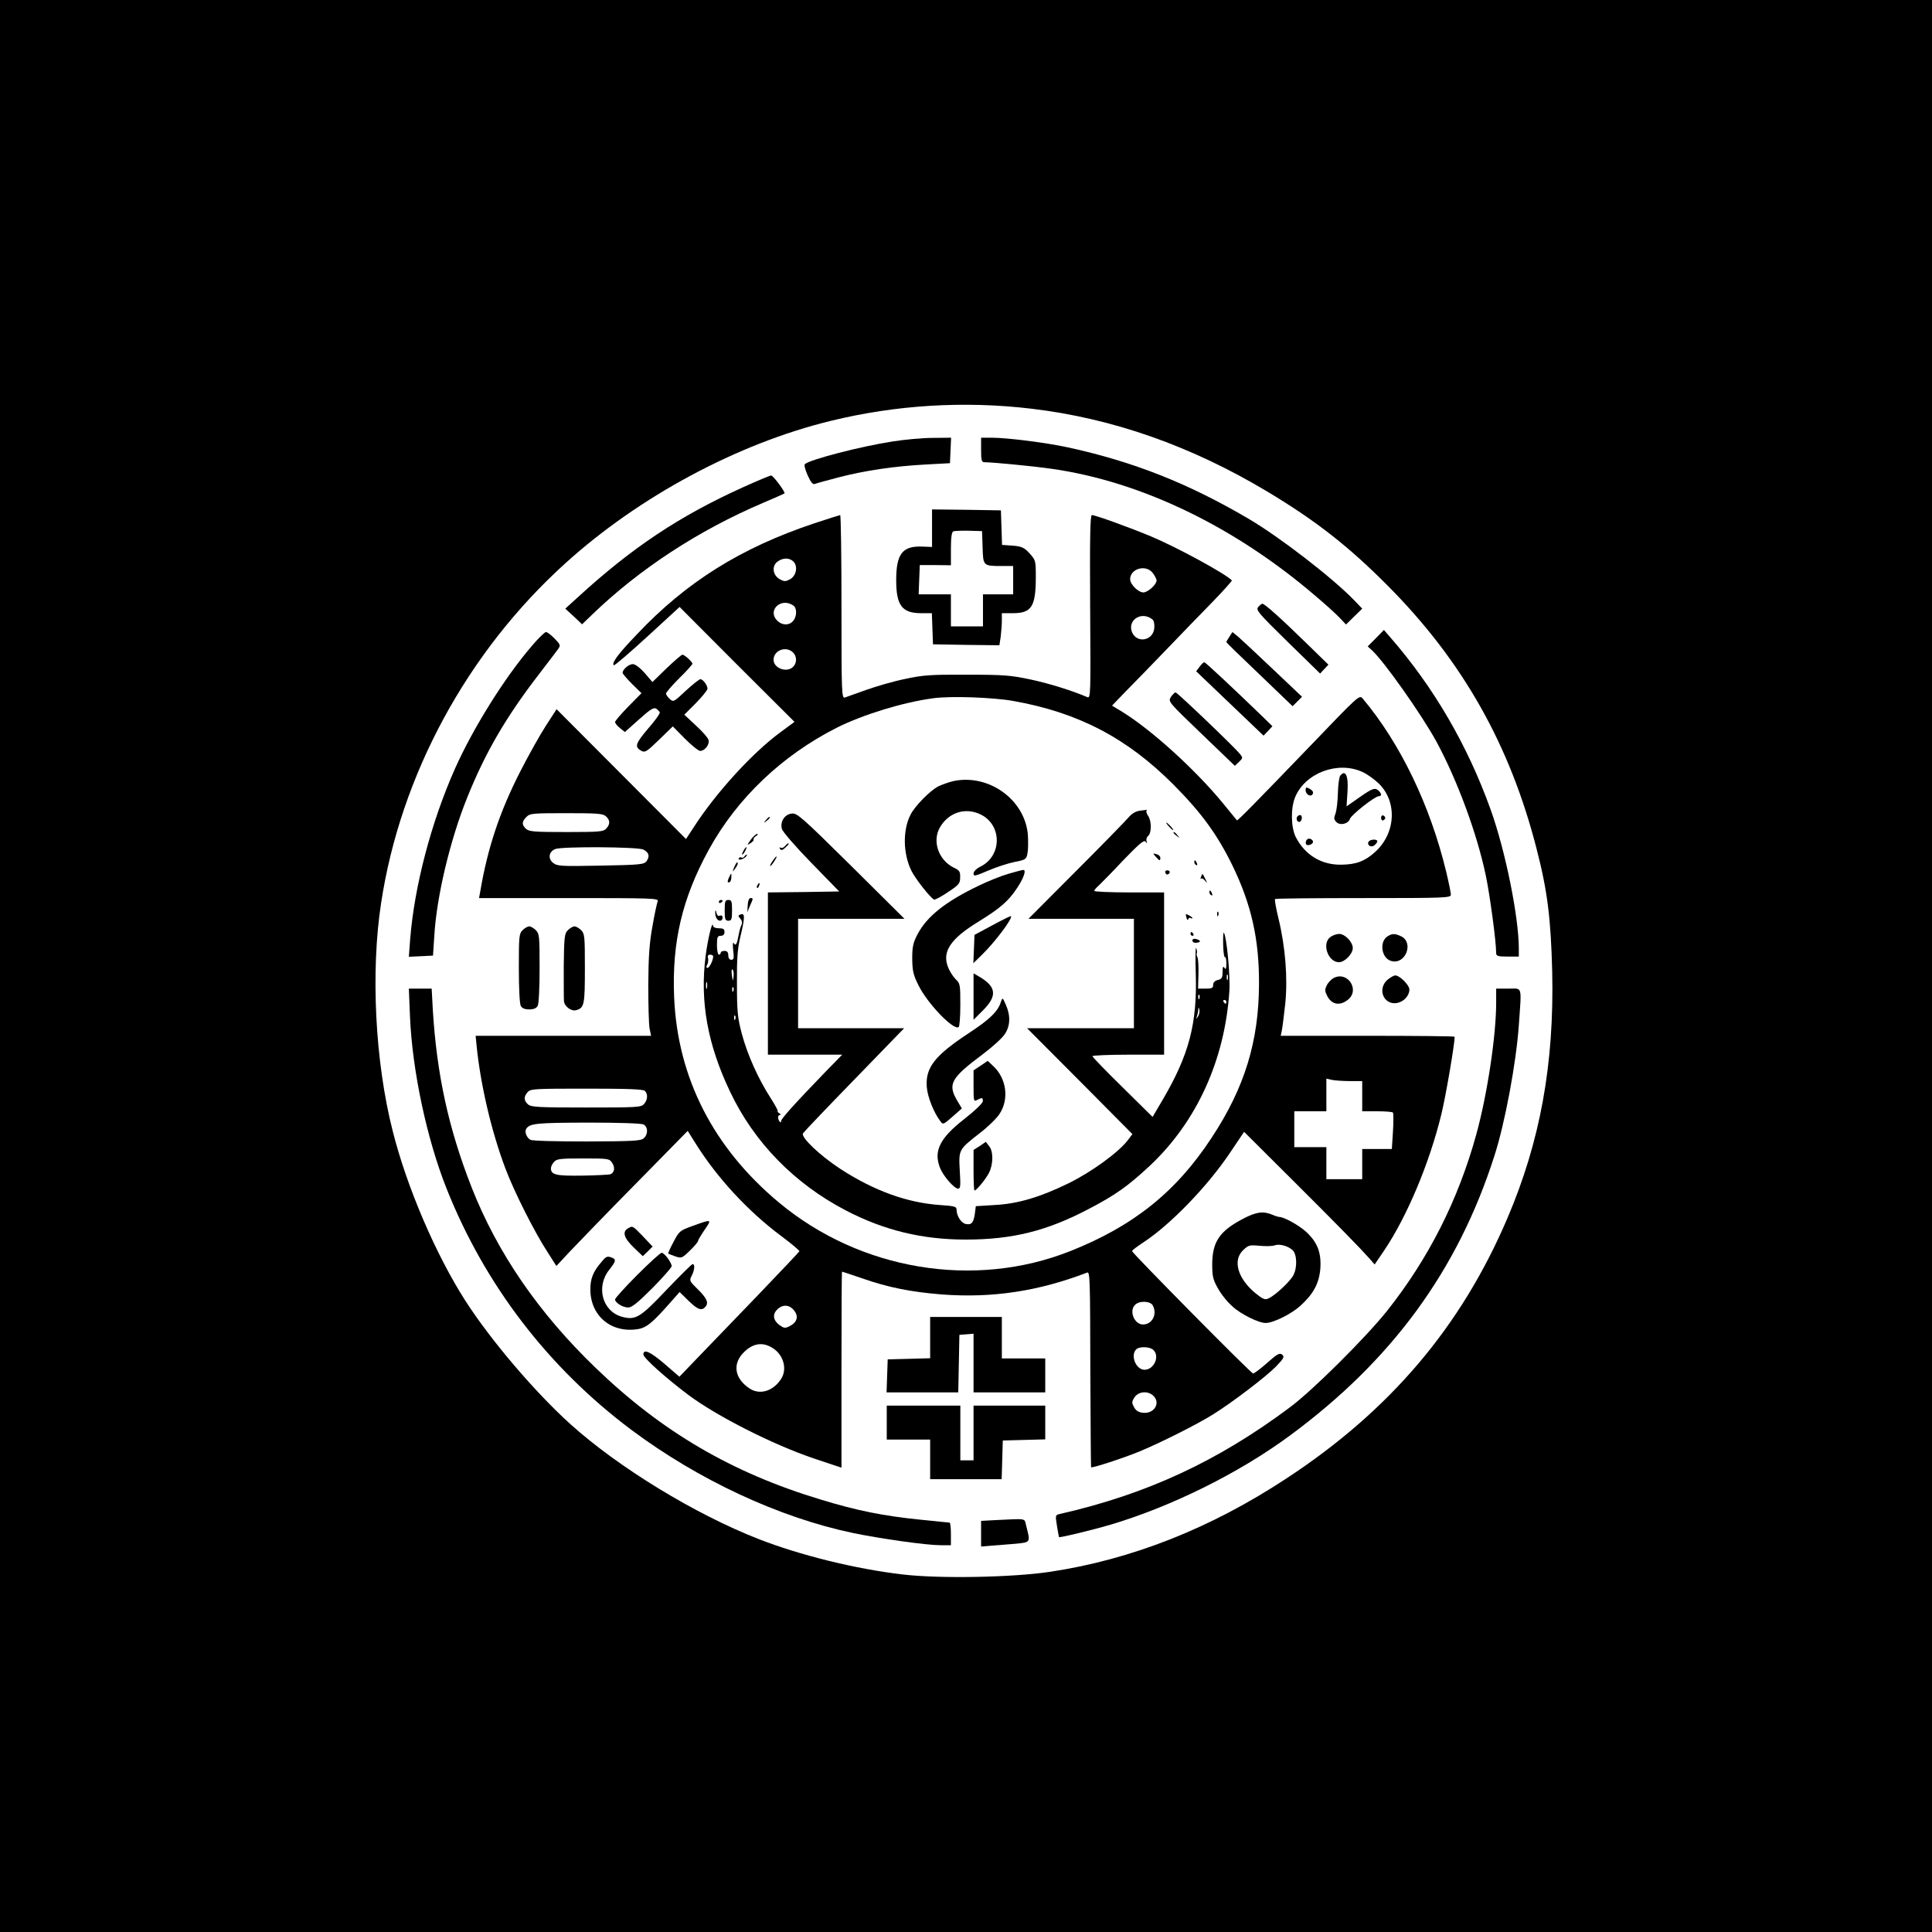 <?xml version="1.0" standalone="no"?>
<!DOCTYPE svg PUBLIC "-//W3C//DTD SVG 20010904//EN"
 "http://www.w3.org/TR/2001/REC-SVG-20010904/DTD/svg10.dtd">
<svg version="1.0" xmlns="http://www.w3.org/2000/svg"
 width="1024pt" height="1024pt" viewBox="0 0 1024 1024"
 preserveAspectRatio="xMidYMid meet">

<g transform="translate(0,1024) scale(0.1,-0.1)"
fill="#000000" stroke="none">
<path d="M0 5120 l0 -5120 5120 0 5120 0 0 5120 0 5120 -5120 0 -5120 0 0
-5120z m5465 2954 c433 -51 849 -198 1253 -440 258 -155 430 -290 637 -498
396 -398 648 -843 789 -1394 58 -223 76 -372 83 -652 11 -488 -63 -899 -238
-1308 -245 -574 -622 -1018 -1169 -1377 -402 -265 -822 -431 -1255 -496 -200
-30 -587 -37 -780 -14 -250 29 -545 102 -765 188 -337 132 -742 379 -997 609
-189 171 -420 442 -556 653 -157 245 -311 603 -386 902 -93 366 -117 842 -61
1207 103 679 457 1331 977 1801 391 354 913 634 1405 754 346 85 709 107 1063
65z"/>
<path d="M4730 7900 c-169 -26 -438 -96 -464 -120 -5 -5 2 -31 15 -60 17 -37
27 -49 38 -45 9 4 66 19 126 35 139 36 294 59 461 68 l129 7 3 68 3 67 -98 -1
c-54 0 -150 -9 -213 -19z"/>
<path d="M5200 7855 c0 -55 3 -65 18 -65 46 0 268 -22 358 -35 475 -68 971
-308 1399 -676 50 -42 106 -93 125 -113 l34 -36 43 42 43 42 -42 44 c-115 119
-395 335 -558 431 -319 188 -614 305 -961 380 -115 25 -322 51 -401 51 l-58 0
0 -65z"/>
<path d="M3935 7656 c-335 -152 -585 -318 -874 -583 l-65 -59 45 -41 44 -42
55 53 c249 240 562 445 905 591 61 26 111 48 113 50 6 6 -60 95 -71 95 -7 -1
-75 -29 -152 -64z"/>
<path d="M4940 7441 l0 -100 -53 2 c-104 4 -137 -39 -137 -178 0 -134 31 -175
132 -175 l57 0 3 -82 3 -83 176 -3 176 -2 7 46 c3 26 6 64 6 85 l0 39 58 0
c100 0 122 35 122 193 0 85 -1 88 -33 124 -29 31 -41 37 -90 41 l-56 4 -3 92
-3 91 -182 3 -183 2 0 -99z m268 -102 c3 -99 2 -99 105 -99 l57 0 0 -75 0 -75
-80 0 -80 0 0 -85 0 -85 -85 0 -85 0 0 85 0 85 -85 0 -86 0 3 78 3 77 83 0 82
-1 0 87 c0 60 4 89 13 93 6 2 44 4 82 3 l70 -2 3 -86z"/>
<path d="M4315 7466 c-389 -130 -678 -311 -940 -589 -100 -104 -134 -151 -122
-163 3 -4 83 65 177 151 l172 158 304 -305 305 -304 -73 -54 c-148 -108 -343
-321 -462 -506 l-40 -61 -343 344 -343 344 -57 -88 c-31 -48 -94 -160 -139
-249 -106 -209 -169 -397 -208 -626 l-7 -38 477 0 c447 0 476 -1 470 -17 -4
-10 -17 -69 -28 -133 -16 -89 -21 -159 -22 -310 0 -107 3 -212 7 -232 l8 -38
-465 0 -465 0 5 -52 c21 -209 79 -456 153 -652 46 -122 153 -335 224 -444 l46
-72 68 73 c37 39 193 201 348 358 l280 285 44 -70 c113 -180 277 -357 450
-486 55 -41 99 -78 98 -82 -1 -3 -101 -109 -222 -235 -121 -125 -263 -273
-317 -329 l-97 -101 -81 70 c-74 63 -110 79 -110 48 0 -18 117 -123 238 -214
151 -113 449 -264 665 -337 l147 -49 0 519 c0 286 1 520 3 520 2 0 49 -16 105
-35 139 -49 262 -73 425 -86 266 -20 511 17 769 116 15 6 16 -32 17 -511 1
-285 3 -519 4 -521 6 -5 172 49 257 84 111 46 306 144 389 196 100 62 280 199
334 254 42 44 46 51 33 63 -14 11 -26 4 -80 -44 -35 -31 -69 -56 -74 -56 -11
0 -642 639 -642 649 0 4 28 25 63 48 141 93 336 294 455 471 l76 113 244 -243
c265 -264 373 -375 419 -427 l29 -33 53 78 c119 178 237 458 300 716 23 92 71
373 71 413 0 3 -208 5 -461 5 l-461 0 6 28 c3 15 11 78 18 141 14 136 1 302
-36 454 -13 53 -21 99 -18 102 3 3 214 5 469 5 434 0 463 1 463 18 0 9 -11 64
-25 122 -85 352 -243 680 -442 917 -18 21 -18 21 -278 -250 -284 -295 -386
-399 -389 -395 -2 2 -36 44 -76 93 -145 176 -375 385 -530 481 l-56 34 75 78
c42 42 137 140 211 217 74 77 184 191 244 252 60 62 108 115 105 117 -36 37
-293 176 -426 232 -115 48 -297 114 -316 114 -9 0 -11 -124 -9 -486 3 -467 3
-486 -15 -479 -79 34 -197 71 -298 93 -108 23 -142 26 -340 26 -195 1 -233 -2
-330 -23 -60 -12 -152 -39 -205 -58 -52 -18 -103 -37 -112 -40 -17 -5 -18 22
-18 481 0 267 -3 486 -7 486 -5 -1 -66 -20 -138 -44z m-110 -202 c25 -25 16
-75 -17 -94 -25 -13 -31 -13 -55 0 -38 21 -44 71 -11 94 29 21 62 20 83 0z
m1904 -60 c12 -15 21 -33 21 -41 0 -21 -46 -63 -70 -63 -27 0 -70 43 -70 70 0
56 83 80 119 34z m-1901 -176 c17 -15 15 -58 -5 -80 -21 -24 -58 -23 -83 2
-57 57 24 128 88 78z m1900 -71 c8 -6 12 -25 10 -46 -6 -67 -92 -83 -118 -22
-26 65 51 114 108 68z m-1906 -174 c22 -20 23 -56 2 -77 -33 -34 -104 -8 -104
37 0 49 64 75 102 40z m1167 -258 c346 -61 605 -197 851 -444 148 -149 231
-263 311 -426 101 -207 143 -392 142 -630 -1 -304 -76 -550 -251 -815 -188
-287 -414 -468 -749 -601 -509 -202 -1113 -102 -1544 257 -348 290 -538 661
-556 1089 -12 291 42 522 183 780 150 274 390 502 681 649 139 69 346 133 508
155 91 13 317 5 424 -14z m1851 -376 c25 -11 64 -39 88 -62 99 -97 90 -264
-20 -363 -54 -49 -101 -66 -178 -67 -106 -2 -193 51 -242 146 -26 52 -28 154
-3 213 53 127 225 192 355 133z m-4008 -236 c22 -20 23 -41 1 -65 -15 -16 -35
-18 -211 -18 -168 0 -198 2 -214 17 -23 21 -23 38 2 63 19 19 33 20 212 20
164 0 194 -2 210 -17z m198 -176 c30 -15 35 -36 17 -61 -13 -18 -33 -20 -243
-24 -215 -4 -230 -3 -253 15 -28 23 -22 59 12 73 36 14 438 12 467 -3z m3746
-1227 l64 0 0 -80 0 -80 79 0 c44 0 82 -3 84 -7 3 -5 3 -50 0 -100 l-6 -93
-78 0 -79 0 0 -80 0 -80 -95 0 -95 0 0 85 0 85 -85 0 -85 0 0 95 0 95 85 0 85
0 0 86 0 87 31 -7 c17 -3 60 -6 95 -6z m-3738 -52 c17 -17 15 -48 -5 -70 -15
-17 -38 -18 -306 -18 -256 0 -293 2 -309 17 -22 20 -23 41 -1 65 15 17 38 18
313 18 217 0 299 -3 308 -12z m-7 -178 c24 -13 25 -52 1 -73 -15 -14 -56 -16
-300 -17 -169 0 -290 3 -301 9 -20 11 -32 43 -22 58 19 29 54 32 324 33 173 0
286 -4 298 -10z m-166 -204 c16 -25 12 -51 -10 -60 -7 -2 -74 -6 -149 -7 -139
-2 -166 4 -166 39 0 8 7 24 17 34 14 16 33 18 154 18 135 0 139 -1 154 -24z
m2865 -755 c25 -47 -3 -101 -52 -101 -46 0 -75 72 -42 104 22 23 81 21 94 -3z
m-1901 -27 c25 -31 16 -63 -24 -83 -24 -12 -30 -11 -54 6 -33 25 -38 56 -12
82 29 29 65 27 90 -5z m-112 -200 c56 -36 76 -110 44 -161 -42 -67 -115 -89
-170 -51 -80 54 -90 133 -25 194 48 46 99 52 151 18z m2017 -10 c34 -34 2
-104 -48 -104 -45 0 -76 76 -44 108 17 17 74 15 92 -4z m-2 -241 c41 -37 7
-97 -53 -91 -24 2 -38 11 -48 29 -13 24 -13 29 2 53 21 31 70 36 99 9z"/>
<path d="M5053 6100 c-22 -5 -59 -18 -80 -28 -44 -23 -123 -103 -147 -150 -42
-82 -40 -207 5 -298 22 -44 103 -146 120 -152 5 -2 39 16 74 40 59 39 64 46
64 78 1 30 -4 37 -31 50 -83 39 -119 141 -76 215 46 79 134 107 214 69 116
-55 116 -220 1 -277 -22 -11 -37 -26 -37 -37 0 -16 8 -14 76 15 42 18 105 39
140 46 61 12 64 14 70 47 4 19 4 62 2 97 -15 186 -207 325 -395 285z"/>
<path d="M6041 5943 c-22 -3 -42 -15 -60 -36 -14 -17 -139 -145 -278 -284
l-252 -253 280 0 279 0 0 -290 0 -290 -283 0 -283 0 279 -280 279 -281 -24
-32 c-50 -65 -190 -167 -313 -228 -154 -75 -271 -110 -396 -116 l-97 -6 -5
-39 c-7 -50 -18 -62 -50 -55 -24 7 -47 43 -47 76 0 16 -12 19 -87 24 -175 12
-351 76 -528 191 -109 71 -211 168 -199 189 5 8 128 137 273 286 l263 271
-281 0 -281 0 0 290 0 290 282 0 282 0 -283 281 c-261 258 -286 280 -314 277
-38 -4 -63 -42 -53 -81 3 -14 71 -93 155 -179 l149 -153 -189 -3 -189 -2 0
-430 0 -430 197 0 197 0 -90 -92 c-167 -173 -234 -248 -234 -260 0 -15 -13 -1
-16 17 -1 8 3 15 9 15 7 0 5 5 -3 10 -8 5 -12 10 -8 10 4 0 -13 32 -38 71 -64
99 -122 227 -152 339 -22 83 -26 116 -26 265 -1 136 3 186 18 250 25 103 25
128 1 118 -14 -5 -14 -7 -1 -22 9 -10 11 -22 7 -31 -5 -8 -12 -33 -16 -55 -9
-50 -15 -61 -26 -44 -5 8 -6 -7 -3 -37 5 -42 4 -51 -10 -51 -10 0 -16 9 -16
24 0 16 -6 23 -20 23 -11 0 -20 -4 -20 -10 0 -5 -4 -10 -10 -10 -5 0 -10 23
-10 50 0 43 3 50 20 50 13 0 20 7 20 20 0 16 -7 20 -30 20 -17 0 -30 5 -31 13
-2 35 -28 -71 -39 -160 -31 -240 10 -469 130 -720 127 -268 341 -487 614 -629
202 -105 404 -154 634 -154 246 0 430 45 652 162 141 73 209 122 323 228 250
234 399 562 423 928 5 86 -15 294 -30 309 -2 3 -4 -27 -3 -65 1 -39 5 -68 10
-65 4 2 7 -13 7 -34 0 -28 -3 -34 -10 -23 -7 11 -10 6 -10 -21 0 -31 -4 -38
-25 -43 -16 -4 -25 -13 -25 -26 0 -17 -7 -20 -40 -20 l-40 0 2 78 c1 42 -1 83
-6 90 -4 6 -5 15 -3 20 3 4 1 16 -3 27 -4 10 -5 -54 -2 -143 7 -258 -36 -423
-175 -660 l-54 -92 -159 157 c-88 86 -160 161 -160 165 0 4 86 8 190 8 l190 0
0 430 0 430 -185 0 c-102 0 -185 4 -185 8 0 5 10 17 23 28 12 11 71 71 130
134 86 89 111 110 119 99 8 -11 9 -11 5 3 -3 9 1 22 9 28 18 16 18 80 -1 106
-8 12 -11 24 -8 28 3 3 4 5 2 4 -2 0 -19 -3 -38 -5z m-2261 -772 c0 -21 -20
-61 -30 -61 -7 0 -8 6 -2 16 5 9 7 25 5 35 -4 13 0 19 11 19 9 0 16 -4 16 -9z
m108 -107 c-3 -27 -4 -26 -9 8 -3 22 -1 34 4 29 5 -5 7 -21 5 -37z m2619 -16
c-3 -7 -5 -2 -5 12 0 14 2 19 5 13 2 -7 2 -19 0 -25z m-2760 -45 c-3 -10 -5
-4 -5 12 0 17 2 24 5 18 2 -7 2 -21 0 -30z m140 -15 c-3 -8 -6 -5 -6 6 -1 11
2 17 5 13 3 -3 4 -12 1 -19z m2470 -40 c-3 -8 -6 -5 -6 6 -1 11 2 17 5 13 3
-3 4 -12 1 -19z m143 -18 c0 -5 -2 -10 -4 -10 -3 0 -8 5 -11 10 -3 6 -1 10 4
10 6 0 11 -4 11 -10z m-150 -77 c-11 -17 -11 -17 -6 0 3 10 7 26 7 35 1 15 2
15 6 0 2 -10 -1 -25 -7 -35z m-2453 -15 c-3 -8 -6 -5 -6 6 -1 11 2 17 5 13 3
-3 4 -12 1 -19z"/>
<path d="M4059 5893 c-13 -16 -12 -17 4 -4 9 7 17 15 17 17 0 8 -8 3 -21 -13z"/>
<path d="M6195 5860 c10 -11 20 -20 23 -20 3 0 -3 9 -13 20 -10 11 -20 20 -23
20 -3 0 3 -9 13 -20z"/>
<path d="M6220 5826 c0 -2 8 -10 18 -17 15 -13 16 -12 3 4 -13 16 -21 21 -21
13z"/>
<path d="M3979 5789 c-21 -30 -21 -30 -1 -18 11 7 19 16 16 20 -2 4 4 12 13
18 10 6 13 11 6 11 -6 0 -22 -14 -34 -31z"/>
<path d="M4160 5755 c-7 -8 -17 -12 -23 -8 -6 4 -7 1 -3 -6 6 -9 13 -8 27 5
10 9 19 19 19 21 0 7 -8 2 -20 -12z"/>
<path d="M3940 5730 c-6 -11 -8 -20 -6 -20 3 0 10 9 16 20 6 11 8 20 6 20 -3
0 -10 -9 -16 -20z"/>
<path d="M6126 5699 c20 -23 24 -23 24 -5 0 7 -9 16 -21 19 -20 5 -20 5 -3
-14z"/>
<path d="M3945 5700 c-4 -6 -10 -8 -15 -5 -5 3 -11 1 -14 -4 -8 -13 22 -7 36
7 7 7 9 12 6 12 -4 0 -10 -5 -13 -10z"/>
<path d="M4103 5688 c-15 -20 -25 -38 -20 -38 3 0 12 11 21 25 17 26 16 35 -1
13z"/>
<path d="M6330 5671 c0 -6 4 -13 10 -16 6 -3 7 1 4 9 -7 18 -14 21 -14 7z"/>
<path d="M3891 5643 c-10 -26 -10 -27 4 -9 8 11 15 23 15 28 0 15 -7 8 -19
-19z"/>
<path d="M5346 5609 c-39 -11 -111 -40 -160 -64 -175 -84 -273 -162 -323 -257
-23 -44 -28 -65 -28 -129 1 -65 5 -85 33 -141 47 -96 185 -240 213 -222 5 3 9
56 9 118 0 107 -1 114 -25 136 -13 13 -32 42 -41 66 -31 81 15 149 162 239
114 70 159 109 204 177 37 55 51 99 33 97 -5 0 -39 -9 -77 -20z"/>
<path d="M6177 5613 c3 -7 9 -10 14 -7 14 8 11 21 -5 21 -8 0 -12 -6 -9 -14z"/>
<path d="M3863 5587 c-8 -17 -8 -24 0 -24 7 0 13 11 13 24 2 29 0 29 -13 0z"/>
<path d="M6366 5593 c-4 -9 -4 -14 0 -10 4 4 13 -1 21 -11 12 -15 13 -14 2 8
-16 33 -16 33 -23 13z"/>
<path d="M4015 5549 c-4 -6 -5 -12 -2 -15 2 -3 7 2 10 11 7 17 1 20 -8 4z"/>
<path d="M6410 5511 c0 -6 4 -13 10 -16 6 -3 7 1 4 9 -7 18 -14 21 -14 7z"/>
<path d="M3963 5442 l-2 -37 14 34 c18 40 18 41 3 41 -8 0 -14 -15 -15 -38z"/>
<path d="M3810 5459 c0 -5 5 -7 10 -4 6 3 10 8 10 11 0 2 -4 4 -10 4 -5 0 -10
-5 -10 -11z"/>
<path d="M3841 5415 c0 -48 3 -55 20 -55 16 0 19 7 19 55 0 48 -3 55 -19 55
-17 0 -20 -7 -20 -55z"/>
<path d="M3791 5408 c-2 -26 10 -48 25 -48 8 0 14 7 14 16 0 10 -6 14 -14 11
-10 -4 -16 2 -19 16 -3 14 -5 16 -6 5z"/>
<path d="M6451 5394 c0 -11 3 -14 6 -6 3 7 2 16 -1 19 -3 4 -6 -2 -5 -13z"/>
<path d="M6288 5378 c3 -13 7 -17 10 -10 2 7 8 10 13 6 5 -3 9 -3 9 0 0 3 -9
10 -19 15 -17 9 -18 8 -13 -11z"/>
<path d="M5260 5336 l-95 -51 -3 -75 -3 -75 46 45 c69 67 165 195 153 204 -2
2 -46 -20 -98 -48z"/>
<path d="M6310 5290 c0 -5 5 -10 11 -10 5 0 7 5 4 10 -3 6 -8 10 -11 10 -2 0
-4 -4 -4 -10z"/>
<path d="M6320 5255 c0 -8 9 -13 20 -12 11 1 20 4 20 8 0 4 -9 9 -20 12 -13 3
-20 0 -20 -8z"/>
<path d="M5160 4958 l0 -123 52 52 c74 75 69 123 -21 176 l-31 18 0 -123z"/>
<path d="M5305 4930 c-15 -50 -59 -93 -169 -165 -182 -120 -231 -183 -224
-285 4 -54 37 -137 73 -184 13 -18 16 -16 63 25 l50 44 -25 42 c-51 87 -33
119 134 244 51 38 104 86 118 107 30 44 32 99 6 157 -17 39 -18 39 -26 15z"/>
<path d="M5198 4592 l-38 -25 0 -84 c0 -80 1 -83 19 -73 27 14 31 13 30 -7 0
-10 -44 -52 -98 -94 -132 -103 -165 -172 -127 -263 18 -42 74 -106 94 -106 13
0 14 14 9 95 -6 112 -7 111 107 200 42 32 88 77 103 100 53 79 38 190 -34 256
l-28 26 -37 -25z"/>
<path d="M5193 4166 l-33 -21 0 -107 c0 -60 2 -108 5 -108 10 0 58 58 76 92
24 46 25 116 1 144 l-17 22 -32 -22z"/>
<path d="M7103 6128 c-5 -7 -11 -49 -12 -93 -1 -44 -7 -93 -13 -108 -9 -23 -8
-31 5 -44 20 -20 63 -10 72 17 7 21 132 120 153 120 15 0 16 12 0 28 -19 19
-33 15 -104 -35 l-67 -47 5 77 c6 86 -11 121 -39 85z"/>
<path d="M6920 6051 c0 -19 23 -35 34 -24 11 11 6 22 -14 33 -17 9 -20 8 -20
-9z"/>
<path d="M6875 5910 c-8 -13 4 -32 16 -25 12 8 12 35 0 35 -6 0 -13 -4 -16
-10z"/>
<path d="M7320 5905 c0 -9 5 -15 11 -13 6 2 11 8 11 13 0 5 -5 11 -11 13 -6 2
-11 -4 -11 -13z"/>
<path d="M6923 5784 c-7 -19 2 -28 22 -21 19 8 19 23 0 31 -9 3 -18 -1 -22
-10z"/>
<path d="M7254 5779 c-11 -18 13 -34 31 -19 8 7 15 16 15 21 0 13 -38 11 -46
-2z"/>
<path d="M6669 7023 c-14 -16 0 -32 156 -185 l172 -168 22 24 22 23 -118 115
c-133 130 -220 208 -232 208 -4 0 -14 -8 -22 -17z"/>
<path d="M7292 6857 l-43 -43 22 -20 c64 -58 263 -340 342 -484 110 -203 215
-486 262 -710 22 -105 55 -350 55 -412 0 -15 10 -18 60 -18 l60 0 0 43 c0 166
-71 518 -149 735 -122 341 -302 650 -533 915 l-33 38 -43 -44z"/>
<path d="M2816 6813 c-141 -164 -309 -433 -404 -646 -127 -285 -216 -626 -238
-905 l-7 -93 64 3 64 3 7 106 c12 207 84 508 174 731 96 239 205 426 378 651
50 65 97 127 105 138 13 18 11 23 -19 54 -19 19 -39 35 -46 35 -7 0 -42 -34
-78 -77z"/>
<path d="M6516 6865 c-9 -13 -16 -26 -16 -28 0 -3 79 -80 176 -172 l175 -168
25 25 25 25 -153 145 c-84 80 -167 157 -184 172 l-32 26 -16 -25z"/>
<path d="M3533 6698 l-75 -73 -41 48 c-25 28 -50 47 -63 47 -21 0 -54 -28 -54
-46 0 -5 23 -32 50 -59 l50 -49 -70 -71 c-38 -39 -70 -76 -70 -82 0 -6 12 -21
26 -32 l26 -21 75 67 c59 53 78 65 91 57 9 -6 17 -15 19 -20 2 -6 -26 -45 -63
-87 -67 -79 -72 -96 -34 -117 19 -10 29 -3 93 59 l73 71 64 -65 c36 -36 72
-65 81 -65 25 0 52 35 44 59 -3 11 -33 45 -67 76 l-61 57 62 62 c33 34 61 68
61 76 -1 19 -24 50 -38 50 -6 0 -41 -28 -77 -61 -64 -60 -66 -61 -85 -44 -11
10 -20 23 -20 29 0 6 32 43 70 81 39 38 70 73 70 77 0 10 -42 48 -53 48 -5 0
-43 -33 -84 -72z"/>
<path d="M6358 6706 l-18 -24 179 -171 178 -170 24 25 23 25 -44 43 c-177 171
-311 296 -317 296 -4 0 -16 -11 -25 -24z"/>
<path d="M6206 6546 c-15 -25 -15 -25 162 -195 l177 -170 22 21 c21 20 21 22
5 42 -29 36 -332 326 -341 326 -5 0 -16 -11 -25 -24z"/>
<path d="M2770 5310 c-19 -19 -20 -33 -20 -201 0 -105 4 -188 10 -200 7 -13
21 -19 45 -19 24 0 38 6 45 19 6 12 10 95 10 200 0 168 -1 182 -20 201 -11 11
-27 20 -35 20 -8 0 -24 -9 -35 -20z"/>
<path d="M3010 5310 c-18 -18 -20 -35 -22 -187 0 -93 0 -177 1 -188 2 -29 39
-57 65 -49 43 12 46 29 46 221 0 170 -1 184 -20 203 -11 11 -27 20 -35 20 -8
0 -24 -9 -35 -20z"/>
<path d="M7052 5274 c-48 -33 -14 -134 45 -134 30 0 73 44 73 75 0 32 -41 75
-72 75 -13 0 -34 -7 -46 -16z"/>
<path d="M7357 5279 c-49 -28 -36 -120 19 -133 75 -19 119 100 49 132 -31 14
-44 15 -68 1z"/>
<path d="M7070 5057 c-14 -7 -31 -25 -38 -40 -11 -22 -10 -31 2 -55 24 -47 67
-55 110 -21 65 51 0 153 -74 116z"/>
<path d="M7354 5047 c-56 -49 -20 -136 51 -123 36 7 65 39 65 71 0 24 -51 75
-75 75 -8 0 -26 -11 -41 -23z"/>
<path d="M2173 4853 c12 -287 89 -649 194 -913 203 -510 538 -948 980 -1279
355 -265 782 -464 1173 -546 149 -31 391 -65 466 -65 l54 0 0 60 c0 33 -3 60
-7 60 -5 0 -73 7 -151 15 -199 20 -339 48 -532 107 -471 142 -843 360 -1194
699 -302 291 -520 609 -656 955 -123 313 -185 600 -206 942 l-6 112 -61 0 -60
0 6 -147z"/>
<path d="M7930 4926 c0 -175 -47 -488 -106 -701 -96 -347 -253 -657 -474 -935
-113 -141 -392 -419 -513 -509 -384 -287 -761 -461 -1218 -565 -26 -6 -26 -6
-17 -63 5 -31 10 -58 11 -60 5 -4 175 37 277 67 323 97 678 273 945 470 542
399 892 877 1086 1485 55 170 115 490 129 690 15 216 21 195 -55 195 l-65 0 0
-74z"/>
<path d="M6588 3780 c-124 -65 -162 -121 -163 -240 0 -65 4 -82 30 -128 16
-30 51 -74 78 -97 44 -41 142 -89 177 -87 41 1 134 48 180 89 71 64 101 119
108 198 6 85 -15 140 -74 195 -39 36 -119 80 -144 80 -5 0 -21 5 -37 12 -48
20 -85 15 -155 -22z m263 -166 c23 -21 26 -92 4 -133 -16 -32 -97 -108 -132
-123 -18 -9 -29 -4 -68 27 -95 78 -123 175 -66 229 28 27 34 28 88 23 32 -3
67 -2 78 2 24 10 71 -2 96 -25z"/>
<path d="M3673 3743 c-70 -25 -73 -28 -103 -85 -18 -33 -30 -61 -28 -62 1 -2
19 -8 37 -15 34 -11 36 -10 78 31 24 23 43 46 43 51 0 5 14 28 30 52 45 65 46
65 -57 28z"/>
<path d="M3328 3729 c-31 -18 -21 -51 31 -101 l48 -46 26 25 26 26 -51 54
c-56 58 -55 57 -80 42z"/>
<path d="M3377 3482 c-64 -64 -117 -123 -117 -129 0 -18 41 -43 70 -43 19 0
51 26 128 103 56 57 102 109 102 116 0 19 -39 71 -53 71 -7 0 -65 -53 -130
-118z"/>
<path d="M3186 3549 c-43 -50 -57 -87 -57 -143 0 -139 109 -232 249 -211 49 7
80 33 186 154 l38 43 47 -46 c49 -48 71 -56 91 -31 17 21 6 45 -44 94 -42 41
-43 44 -30 69 16 31 18 62 5 62 -5 0 -66 -61 -137 -135 -140 -148 -165 -164
-238 -144 -104 29 -139 160 -66 250 34 43 37 54 14 63 -26 10 -31 8 -58 -25z"/>
<path d="M4930 3150 l0 -109 -112 -3 -113 -3 -3 -87 -3 -88 190 0 190 0 3 153
3 152 38 3 37 3 0 -155 0 -156 190 0 190 0 0 90 0 90 -115 0 -115 0 0 110 0
110 -190 0 -190 0 0 -110z"/>
<path d="M4700 2700 l0 -90 115 0 115 0 0 -105 0 -105 190 0 189 0 3 103 3
102 113 3 112 3 0 89 0 90 -190 0 -190 0 0 -145 0 -145 -35 0 -35 0 0 145 0
145 -195 0 -195 0 0 -90z"/>
<path d="M5273 2183 l-73 -4 0 -68 0 -68 58 5 c31 2 89 7 127 10 78 8 77 6 54
95 -11 42 9 38 -166 30z"/>
</g>
</svg>
